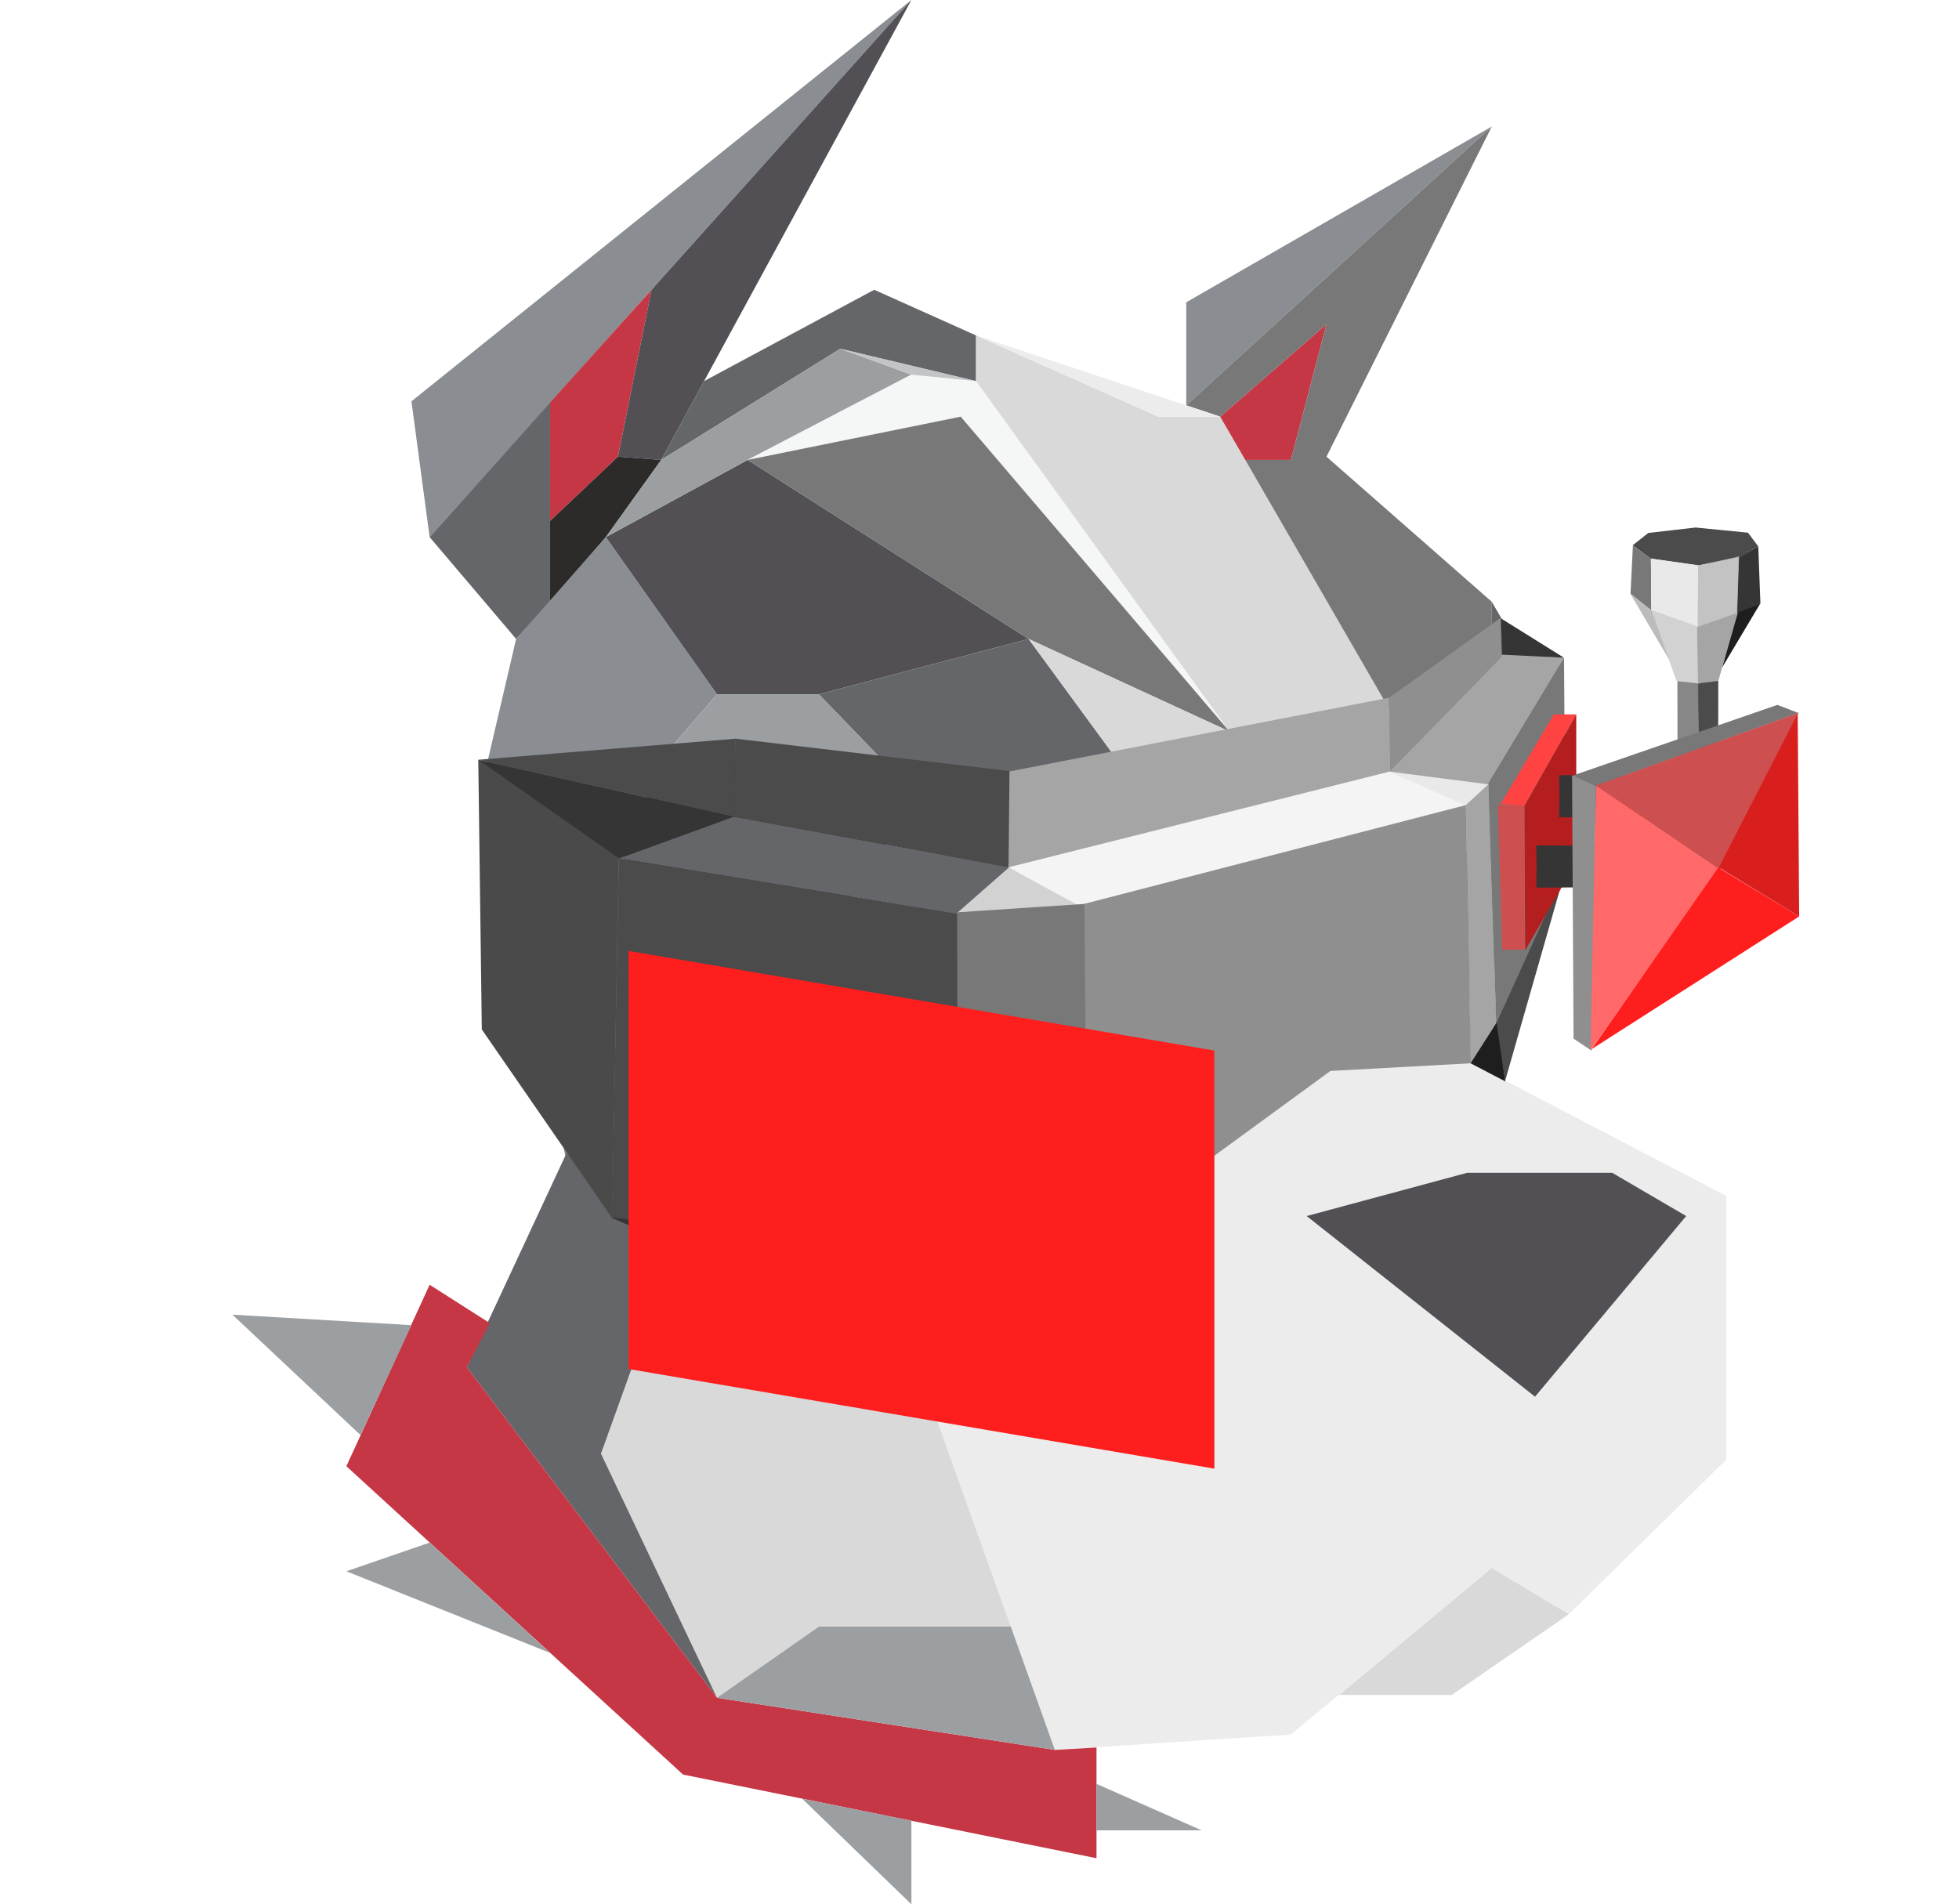 <?xml version="1.0" encoding="UTF-8" standalone="no"?>
<!-- Created with Inkscape (http://www.inkscape.org/) -->

<svg
   xmlns:dc="http://purl.org/dc/elements/1.1/"
   xmlns:cc="http://creativecommons.org/ns#"
   xmlns:rdf="http://www.w3.org/1999/02/22-rdf-syntax-ns#"
   xmlns:svg="http://www.w3.org/2000/svg"
   xmlns="http://www.w3.org/2000/svg"
   xmlns:sodipodi="http://sodipodi.sourceforge.net/DTD/sodipodi-0.dtd"
   xmlns:inkscape="http://www.inkscape.org/namespaces/inkscape"
   id="svg2"
   version="1.1"
   inkscape:version="0.91 r13725"
   xml:space="preserve"
   width="605.875"
   height="589"
   viewBox="0 0 605.875 589"
   sodipodi:docname="new-bdr-logo-antenna.svg"
   inkscape:export-filename="/home/wil/workspace/bostondroneracing/identity/logo/logo-antenna.png"
   inkscape:export-xdpi="300"
   inkscape:export-ydpi="300"><defs
     id="defs6" /><sodipodi:namedview
     pagecolor="#ffffff"
     bordercolor="#666666"
     borderopacity="1"
     objecttolerance="10"
     gridtolerance="10"
     guidetolerance="10"
     inkscape:pageopacity="0"
     inkscape:pageshadow="2"
     inkscape:window-width="1855"
     inkscape:window-height="1056"
     id="namedview4"
     showgrid="false"
     inkscape:zoom="1.1479719"
     inkscape:cx="211.34857"
     inkscape:cy="322.68582"
     inkscape:window-x="65"
     inkscape:window-y="24"
     inkscape:window-maximized="1"
     inkscape:current-layer="layer2"
     showguides="false" /><g
     id="g10"
     inkscape:groupmode="layer"
     inkscape:label="ink_ext_XXXXXX"
     transform="matrix(1.25,0,0,-1.25,0,589)"
     style="display:inline;opacity:0.879"><g
       id="g12"
       transform="scale(0.1,0.1)"
       style=""><path
         d="m 1018,3719 45,-336 1192,1329 -1237,-993"
         style="fill:#7a7e82;fill-opacity:1;fill-rule:nonzero;stroke:none"
         id="path14"
         inkscape:connector-curvature="0" /><path
         d="m 1277,3131 84,92 0,493 -298,-333 214,-252"
         style="fill:#505256;fill-opacity:1;fill-rule:nonzero;stroke:none"
         id="path16"
         inkscape:connector-curvature="0" /><path
         d="m 1612,3995 -83,-413 -168,-159 0,293 251,279"
         style="fill:#be1c2d;fill-opacity:1;fill-rule:nonzero;stroke:none"
         id="path18"
         inkscape:connector-curvature="0" /><path
         d="m 2255,4712 -619,-1138 -107,8 83,413 643,717"
         style="fill:#3b393d;fill-opacity:1;fill-rule:nonzero;stroke:none"
         id="path20"
         inkscape:connector-curvature="0" /><path
         d="m 1361,3223 138,160 137,191 -107,8 -168,-159 0,-200"
         style="fill:#100f0d;fill-opacity:1;fill-rule:nonzero;stroke:none"
         id="path22"
         inkscape:connector-curvature="0" /><path
         d="M 1277,3131 1203,2813.667 1407,1810 l 122,-153 107,145 -107,909 245,283 -275,389 -222,-252"
         style="fill:#7a7e82;fill-opacity:1;fill-rule:nonzero;stroke:none"
         id="path24"
         inkscape:connector-curvature="0"
         sodipodi:nodetypes="ccccccccc" /><path
         d="m 1742,3769 421,226 252,-113 0,-113 -336,80 -443,-275 106,195"
         style="fill:#505256;fill-opacity:1;fill-rule:nonzero;stroke:none"
         id="path26"
         inkscape:connector-curvature="0" /><path
         d="m 1774,2994 252,0 519,137 -695,443 -351,-191 275,-389"
         style="fill:#3b393d;fill-opacity:1;fill-rule:nonzero;stroke:none"
         id="path28"
         inkscape:connector-curvature="0" /><path
         d="m 2255,3785 -181,-94 -224,-117 -351,-191 137,191 443,275 176,-64"
         style="fill:#8f9295;fill-opacity:1;fill-rule:nonzero;stroke:none"
         id="path30"
         inkscape:connector-curvature="0" /><path
         d="m 2377,3681 665,-779 -627,867 -160,16 -405,-211 527,107"
         style="fill:#f4f5f5;fill-opacity:1;fill-rule:nonzero;stroke:none"
         id="path32"
         inkscape:connector-curvature="0" /><path
         d="m 2545,3131 497,-229 -665,779 -527,-107 695,-443"
         style="fill:#666666;fill-opacity:1;fill-rule:nonzero;stroke:none"
         id="path34"
         inkscape:connector-curvature="0" /><path
         d="m 2026,2994 458,-474 710,-275 -649,886 -519,-137"
         style="fill:#505256;fill-opacity:1;fill-rule:nonzero;stroke:none"
         id="path36"
         inkscape:connector-curvature="0" /><path
         d="m 1529,2711 321,130 235,-119 399,-202 -458,474 -252,0 -245,-283"
         style="fill:#8f9295;fill-opacity:1;fill-rule:nonzero;stroke:none"
         id="path38"
         inkscape:connector-curvature="0" /><path
         d="m 2897,2054 297,191 -710,275 -399,202 812,-668"
         style="fill:#d3d4d3;fill-opacity:1;fill-rule:nonzero;stroke:none"
         id="path40"
         inkscape:connector-curvature="0" /><path
         d="m 2415,3882 451,-201 153,0 534,-924 138,237 -69,-436 -229,-313 31,-137 -153,-54 -77,191 -649,886 497,-229 -627,867 0,113"
         style="fill:#d3d4d3;fill-opacity:1;fill-rule:nonzero;stroke:none"
         id="path42"
         inkscape:connector-curvature="0" /><path
         d="m 2935,3709 0,255 756,435 -756,-690"
         style="fill:#7a7e82;fill-opacity:1;fill-rule:nonzero;stroke:none"
         id="path44"
         inkscape:connector-curvature="0" /><path
         d="m 3019,3681 263,229 -88,-336 -113,0 -62,107"
         style="fill:#be1c2d;fill-opacity:1;fill-rule:nonzero;stroke:none"
         id="path46"
         inkscape:connector-curvature="0" /><path
         d="m 3691,4399 -409,-817 409,-359 0,-229 -138,-237 -472,817 113,0 88,336 -263,-229 -84,28 756,690"
         style="fill:#666666;fill-opacity:1;fill-rule:nonzero;stroke:none"
         id="path48"
         inkscape:connector-curvature="0" /><path
         d="m 3691,3223 177.77,-305.971 -5.895,-382 L 3546,2131 l -122,-23 -31,137 229,313 69,436 0,229"
         style="fill:#505256;fill-opacity:1;fill-rule:nonzero;stroke:none"
         id="path50"
         inkscape:connector-curvature="0"
         sodipodi:nodetypes="ccccccccc" /><path
         d="m 3271,2054 -661,-301 -355,-378 355,-993 584,38 497,412 191,-114 389,382 0,653 -725,378 -122,-23 -153,-54"
         style="fill:#e9eae9;fill-opacity:1;fill-rule:nonzero;stroke:none"
         id="path52"
         inkscape:connector-curvature="0" /><path
         d="m 2255,1375 -573,282 -195,-542 287,-604 252,176 475,0 -246,688"
         style="fill:#d3d4d3;fill-opacity:1;fill-rule:nonzero;stroke:none"
         id="path56"
         inkscape:connector-curvature="0" /><path
         d="M 1552.045,1716.259 1402.062,1859.383 1155,1329 l 619,-818 -287,604 195,542 -139.831,39.506"
         style="fill:#505256;fill-opacity:1;fill-rule:nonzero;stroke:none"
         id="path58"
         inkscape:connector-curvature="0"
         sodipodi:nodetypes="ccccccc" /><path
         d="m 1636,1802 619,-427 -573,282 -98.679,199.177 L 1636,1802"
         style="fill:#100f0d;fill-opacity:1;fill-rule:nonzero;stroke:none"
         id="path60"
         inkscape:connector-curvature="0"
         sodipodi:nodetypes="ccccc" /><path
         d="m 2196,2631 -319,-500 208,-329 812,252 -701,577"
         style="fill:#f4f5f5;fill-opacity:1;fill-rule:nonzero;stroke:none"
         id="path62"
         inkscape:connector-curvature="0" /><path
         d="m 3233,1703 397,107 359,0 183,-107 -374,-447 -565,447"
         style="fill:#3b393d;fill-opacity:1;fill-rule:nonzero;stroke:none"
         id="path64"
         inkscape:connector-curvature="0" /><path
         d="m 3313,518 279,0 290,200 -191,114 -378,-314"
         style="fill:#d3d4d3;fill-opacity:1;fill-rule:nonzero;stroke:none"
         id="path66"
         inkscape:connector-curvature="0" /><path
         d="m 1212,1438 -149,95 -206,-449 833,-763 1023,-207 0,274 -103,-6 -836,129 -619,818 57,109"
         style="fill:#be1c2d;fill-opacity:1;fill-rule:nonzero;stroke:none"
         id="path68"
         inkscape:connector-curvature="0" /><path
         d="m 2026,687 475,0 109,-305 -836,129 252,176"
         style="fill:#8f9295;fill-opacity:1;fill-rule:nonzero;stroke:none"
         id="path70"
         inkscape:connector-curvature="0" /><path
         d="m 1636,1802 241,329 319,500 -346,210 -321,-130 107,-909"
         style="fill:#100f0d;fill-opacity:1;fill-rule:nonzero;stroke:none"
         id="path72"
         inkscape:connector-curvature="0" /><path
         d="m 2255,1375 -170,427 -208,329 -241,-329 619,-427"
         style="fill:#505256;fill-opacity:1;fill-rule:nonzero;stroke:none"
         id="path74"
         inkscape:connector-curvature="0" /><path
         d="m 2897,2054 -287,-301 -355,-378 -170,427 812,252"
         style="fill:#3b393d;fill-opacity:1;fill-rule:nonzero;stroke:none"
         id="path76"
         inkscape:connector-curvature="0" /><path
         d="m 3194,2245 77,-191 -661,-301 287,301 297,191"
         style="fill:#100f0d;fill-opacity:1;fill-rule:nonzero;stroke:none"
         id="path78"
         inkscape:connector-curvature="0" /><path
         d="m 2713,298 260,-115 -260,0 0,115"
         style="fill:#8f9295;fill-opacity:1;fill-rule:nonzero;stroke:none"
         id="path80"
         inkscape:connector-curvature="0" /><path
         d="m 1985,261 270,-261 0,207 -270,54"
         style="fill:#8f9295;fill-opacity:1;fill-rule:nonzero;stroke:none"
         id="path82"
         inkscape:connector-curvature="0" /><path
         d="m 892,1161 -317,298 443,-26 -126,-272"
         style="fill:#8f9295;fill-opacity:1;fill-rule:nonzero;stroke:none"
         id="path84"
         inkscape:connector-curvature="0" /><path
         d="M 1063,895 857,824 1361,622 1063,895"
         style="fill:#8f9295;fill-opacity:1;fill-rule:nonzero;stroke:none"
         id="path86"
         inkscape:connector-curvature="0" /><path
         d="m 2415,3769 -160,16 -176,64 336,-80"
         style="fill:#bbbcbd;fill-opacity:1;fill-rule:nonzero;stroke:none"
         id="path88"
         inkscape:connector-curvature="0" /><path
         d="m 2935,3709 -520,173 451,-201 153,0 -84,28"
         style="fill:#e9eae9;fill-opacity:1;fill-rule:nonzero;stroke:none"
         id="path90"
         inkscape:connector-curvature="0" /></g><g
       inkscape:groupmode="layer"
       id="layer2"
       inkscape:label="goggles"
       style="display:inline"><path
         style="fill:#323232;fill-opacity:1;fill-rule:evenodd;stroke:none;stroke-width:0.8px;stroke-linecap:butt;stroke-linejoin:miter;stroke-opacity:1"
         d="m 118.338,283.199 16.673,-9.198 18.11,-14.764 -1.65,-89.486 -32.262,46.722 z"
         id="path4220"
         inkscape:connector-curvature="0"
         sodipodi:nodetypes="cccccc" /><path
         style="fill:#f2f2f2;fill-rule:evenodd;stroke:none;stroke-width:0.8px;stroke-linecap:butt;stroke-linejoin:miter;stroke-opacity:1"
         d="m 248.37,257.184 24.193,-13.622 91.045,28.071 -19.91,8.691 z"
         id="path4226"
         inkscape:connector-curvature="0"
         sodipodi:nodetypes="ccccc" /><path
         style="fill:#333333;fill-opacity:1;fill-rule:evenodd;stroke:none;stroke-width:0.8px;stroke-linecap:butt;stroke-linejoin:miter;stroke-opacity:1"
         d="m 118.333,283.198 63.694,5.223 -0.554,-19.313 z"
         id="path4230"
         inkscape:connector-curvature="0"
         sodipodi:nodetypes="cccc" /><path
         style="fill:#cccccc;fill-rule:evenodd;stroke:none;stroke-width:0.8px;stroke-linecap:butt;stroke-linejoin:miter;stroke-opacity:1"
         d="m 249.413,256.618 -12.749,-11.126 30.262,1.621 z"
         id="path4232"
         inkscape:connector-curvature="0"
         sodipodi:nodetypes="cccc" /><path
         style="fill:#666666;fill-rule:evenodd;stroke:none;stroke-width:0.8px;stroke-linecap:butt;stroke-linejoin:miter;stroke-opacity:1"
         d="m 236.737,245.453 -4.412,-86.842 36.747,3.722 0.051,85.254 z"
         id="path4234"
         inkscape:connector-curvature="0"
         sodipodi:nodetypes="ccccc" /><path
         style="fill:#505256;fill-opacity:1;fill-rule:evenodd;stroke:none;stroke-width:0.8px;stroke-linecap:butt;stroke-linejoin:miter;stroke-opacity:1"
         d="m 236.581,245.102 -83.432,13.701 28.409,10.313 68.146,-12.507 z"
         id="path4236"
         inkscape:connector-curvature="0"
         sodipodi:nodetypes="ccccc" /><path
         style="fill:#000000;fill-rule:evenodd;stroke:none;stroke-width:0.8px;stroke-linecap:butt;stroke-linejoin:miter;stroke-opacity:1"
         d="m 236.946,159.031 -11.402,-21.668 43.566,24.993 z"
         id="path4238"
         inkscape:connector-curvature="0"
         sodipodi:nodetypes="cccc" /><path
         style="fill:#333333;fill-rule:evenodd;stroke:none;stroke-width:0.8px;stroke-linecap:butt;stroke-linejoin:miter;stroke-opacity:1"
         d="m 153.117,258.813 83.696,-13.678 0.177,-86.229 -85.552,10.808 z"
         id="path4252"
         inkscape:connector-curvature="0"
         sodipodi:nodetypes="ccccc" /><path
         style="fill:#1a1a1a;fill-rule:evenodd;stroke:none;stroke-width:0.8px;stroke-linecap:butt;stroke-linejoin:miter;stroke-opacity:1"
         d="M 225.623,137.434 151.03,170.002 236.957,159.051 Z"
         id="path4258"
         inkscape:connector-curvature="0"
         sodipodi:nodetypes="cccc" /><path
         style="fill:#000000;fill-rule:evenodd;stroke:none;stroke-width:0.8px;stroke-linecap:butt;stroke-linejoin:miter;stroke-opacity:1"
         d="m 363.786,208.132 8.673,-4.526 -2.04,14.9 z"
         id="path4260"
         inkscape:connector-curvature="0"
         sodipodi:nodetypes="cccc" /><path
         style="fill:#e6e6e6;fill-rule:evenodd;stroke:none;stroke-width:0.8px;stroke-linecap:butt;stroke-linejoin:miter;stroke-opacity:1"
         d="m 343.785,280.298 25.4,-3.097 -6.49,-5.28 z"
         id="path4262"
         inkscape:connector-curvature="0"
         sodipodi:nodetypes="cccc" /><path
         style="fill:#999999;fill-rule:evenodd;stroke:none;stroke-width:0.8px;stroke-linecap:butt;stroke-linejoin:miter;stroke-opacity:1"
         d="m 343.856,280.273 27.95,29.163 15.151,-0.99 -17.252,-31.518 z"
         id="path4264"
         inkscape:connector-curvature="0"
         sodipodi:nodetypes="ccccc" /><path
         style="fill:#999999;fill-rule:evenodd;stroke:none;stroke-width:0.8px;stroke-linecap:butt;stroke-linejoin:miter;stroke-opacity:1"
         d="m 362.687,271.994 5.644,5.206 1.891,-59.115 -6.378,-9.995 z"
         id="path4266"
         inkscape:connector-curvature="0"
         sodipodi:nodetypes="ccccc" /><path
         style="fill:#333333;fill-rule:evenodd;stroke:none;stroke-width:0.8px;stroke-linecap:butt;stroke-linejoin:miter;stroke-opacity:1"
         d="m 370.226,218.51 17.04,37.17 -14.878,-51.984 z"
         id="path4268"
         inkscape:connector-curvature="0"
         sodipodi:nodetypes="cccc" /><path
         style="fill:#666666;fill-rule:evenodd;stroke:none;stroke-width:0.8px;stroke-linecap:butt;stroke-linejoin:miter;stroke-opacity:1"
         d="m 368.29,277.459 1.903,-59.557 17.142,37.75 -0.362,52.813 z"
         id="path4270"
         inkscape:connector-curvature="0"
         sodipodi:nodetypes="ccccc" /><path
         style="fill:#333333;fill-rule:evenodd;stroke:none;stroke-width:0.8px;stroke-linecap:butt;stroke-linejoin:miter;stroke-opacity:1"
         d="m 181.432,269.147 0.525,19.28 67.802,-8.019 -0.191,-23.846 z"
         id="path4272"
         inkscape:connector-curvature="0"
         sodipodi:nodetypes="ccccc" /><path
         style="fill:#999999;fill-rule:evenodd;stroke:none;stroke-width:0.8px;stroke-linecap:butt;stroke-linejoin:miter;stroke-opacity:1"
         d="m 249.771,280.316 -0.224,-23.713 94.321,23.689 -0.186,18.256 z"
         id="path4274"
         inkscape:connector-curvature="0"
         sodipodi:nodetypes="ccccc" /><path
         style="fill:#1a1a1a;fill-opacity:1;fill-rule:evenodd;stroke:none;stroke-width:0.8px;stroke-linecap:butt;stroke-linejoin:miter;stroke-opacity:1"
         d="m 118.341,283.197 34.817,-24.409 28.193,10.333 z"
         id="path4278"
         inkscape:connector-curvature="0"
         sodipodi:nodetypes="cccc" /><path
         sodipodi:nodetypes="ccccc"
         inkscape:connector-curvature="0"
         id="path4280"
         d="m 343.677,298.531 0.188,-18.273 27.675,28.388 -0.26,9.652 z"
         style="fill:#808080;fill-rule:evenodd;stroke:none;stroke-width:0.8px;stroke-linecap:butt;stroke-linejoin:miter;stroke-opacity:1" /><path
         style="fill:#808080;fill-rule:evenodd;stroke:none;stroke-width:0.8px;stroke-linecap:butt;stroke-linejoin:miter;stroke-opacity:1"
         d="m 268.306,247.559 94.386,24.429 1.229,-63.885 -34.741,-1.897 -60.13,-43.936 z"
         id="path4282"
         inkscape:connector-curvature="0"
         sodipodi:nodetypes="cccccc" /><path
         style="display:inline;opacity:1;fill:#1a1a1a;fill-opacity:1;fill-rule:evenodd;stroke:none;stroke-width:0.8px;stroke-linecap:butt;stroke-linejoin:miter;stroke-opacity:1"
         d="m 371.367,318.186 0.297,-8.973 15.301,-0.765 z"
         id="path4278-3"
         inkscape:connector-curvature="0"
         sodipodi:nodetypes="cccc" /></g><path
       style="fill:#333333;fill-rule:evenodd;stroke:none;stroke-width:0.8px;stroke-linecap:butt;stroke-linejoin:miter;stroke-opacity:1"
       d="m 403.956,336.273 4.53,-3.335 11.706,-1.641 10.233,2.04 4.603,2.669 -2.542,3.389 -12.956,1.277 -11.705,-1.344 z"
       id="path4216"
       inkscape:connector-curvature="0"
       sodipodi:nodetypes="ccccccccc" /><path
       style="fill:#666666;fill-rule:evenodd;stroke:none;stroke-width:0.8px;stroke-linecap:butt;stroke-linejoin:miter;stroke-opacity:1"
       d="m 404.017,336.186 4.468,-3.199 0.068,-12.83 -5.128,4.132 z"
       id="path4218"
       inkscape:connector-curvature="0"
       sodipodi:nodetypes="ccccc" /><path
       style="fill:#e6e6e6;fill-rule:evenodd;stroke:none;stroke-width:0.8px;stroke-linecap:butt;stroke-linejoin:miter;stroke-opacity:1"
       d="m 408.468,333.006 0.166,-13.059 11.51,-3.753 -0.014,15.141 z"
       id="path4221"
       inkscape:connector-curvature="0"
       sodipodi:nodetypes="ccccc" /><path
       style="fill:#1a1a1a;fill-rule:evenodd;stroke:none;stroke-width:0.8px;stroke-linecap:butt;stroke-linejoin:miter;stroke-opacity:1"
       d="m 430.181,333.256 -0.459,-13.771 5.846,2.415 -0.536,14.087 z"
       id="path4223"
       inkscape:connector-curvature="0"
       sodipodi:nodetypes="ccccc" /><path
       style="fill:#333333;fill-rule:evenodd;stroke:none;stroke-width:0.8px;stroke-linecap:butt;stroke-linejoin:miter;stroke-opacity:1"
       d="m 425.16,309.552 -0.062,-30.455 -4.768,-0.152 -0.321,29.546 z"
       id="path4267"
       inkscape:connector-curvature="0"
       sodipodi:nodetypes="ccccc" /><path
       style="display:inline;opacity:0.879;fill:#666666;fill-rule:evenodd;stroke:none;stroke-width:0.8px;stroke-linecap:butt;stroke-linejoin:miter;stroke-opacity:1"
       d="m 415.009,309.552 0.062,-30.455 5.23,-0.086 -0.141,29.48 z"
       id="path4267-7"
       inkscape:connector-curvature="0"
       sodipodi:nodetypes="ccccc" /><path
       style="fill:#cccccc;fill-rule:evenodd;stroke:none;stroke-width:0.8px;stroke-linecap:butt;stroke-linejoin:miter;stroke-opacity:1"
       d="m 408.517,320.254 6.306,-17.589 5.7,-0.598 -0.509,14.169 z"
       id="path4225"
       inkscape:connector-curvature="0"
       sodipodi:nodetypes="ccccc" /><path
       style="fill:#000000;fill-rule:evenodd;stroke:none;stroke-width:0.8px;stroke-linecap:butt;stroke-linejoin:miter;stroke-opacity:1"
       d="m 435.563,321.927 -9.507,-15.953 3.728,13.626 z"
       id="path4227"
       inkscape:connector-curvature="0"
       sodipodi:nodetypes="cccc" /><path
       style="fill:#b3b3b3;fill-rule:evenodd;stroke:none;stroke-width:0.8px;stroke-linecap:butt;stroke-linejoin:miter;stroke-opacity:1"
       d="m 403.372,324.303 5.255,-4.107 4.388,-12.294 z"
       id="path4229"
       inkscape:connector-curvature="0"
       sodipodi:nodetypes="cccc" /><path
       style="fill:#c83737;fill-rule:evenodd;stroke:none;stroke-width:0.8px;stroke-linecap:butt;stroke-linejoin:miter;stroke-opacity:1"
       d="m 370.624,271.976 6.6,0 0,-35.777 -5.558,0 z"
       id="path4231"
       inkscape:connector-curvature="0" /><path
       style="fill:#ff2a2a;fill-rule:evenodd;stroke:none;stroke-width:0.8px;stroke-linecap:butt;stroke-linejoin:miter;stroke-opacity:1"
       d="m 371.259,272.203 13.199,22.231 5.558,0 -12.852,-22.578 z"
       id="path4233"
       inkscape:connector-curvature="0" /><path
       style="fill:#aa0000;fill-rule:evenodd;stroke:none;stroke-width:0.8px;stroke-linecap:butt;stroke-linejoin:miter;stroke-opacity:1"
       d="m 377.216,271.824 12.785,22.62 0,-36.616 -12.641,-21.772 z"
       id="path4235"
       inkscape:connector-curvature="0" /><path
       style="display:inline;opacity:1;fill:#1a1a1a;fill-rule:evenodd;stroke:none;stroke-width:0.8px;stroke-linecap:butt;stroke-linejoin:miter;stroke-opacity:1"
       d="m 410.645,256.864 -30.455,-0.062 -0.086,-5.23 29.48,0.141 z"
       id="path4267-7-5-0"
       inkscape:connector-curvature="0"
       sodipodi:nodetypes="ccccc" /><path
       style="display:inline;opacity:0.879;fill:#b3b3b3;fill-rule:evenodd;stroke:none;stroke-width:0.8px;stroke-linecap:butt;stroke-linejoin:miter;stroke-opacity:1"
       d="m 430.282,333.511 -0.461,-13.982 -9.776,-3.423 0.1,15.141 z"
       id="path4221-3"
       inkscape:connector-curvature="0"
       sodipodi:nodetypes="ccccc" /><path
       style="display:inline;opacity:1;fill:#999999;fill-rule:evenodd;stroke:none;stroke-width:0.8px;stroke-linecap:butt;stroke-linejoin:miter;stroke-opacity:1"
       d="m 430.002,319.635 -4.855,-16.93 -5.019,-0.598 -0.237,13.971 z"
       id="path4225-6"
       inkscape:connector-curvature="0"
       sodipodi:nodetypes="ccccc" /><path
       style="display:inline;opacity:1;fill:#1a1a1a;fill-rule:evenodd;stroke:none;stroke-width:0.8px;stroke-linecap:butt;stroke-linejoin:miter;stroke-opacity:1"
       d="m 416.31,274.248 -30.455,-0.062 -0.086,-5.23 29.48,0.141 z"
       id="path4267-7-5"
       inkscape:connector-curvature="0"
       sodipodi:nodetypes="ccccc" /><path
       style="display:inline;opacity:1;fill:#1a1a1a;fill-rule:evenodd;stroke:none;stroke-width:0.8px;stroke-linecap:butt;stroke-linejoin:miter;stroke-opacity:1"
       d="m 416.31,274.099 -30.455,0.062 -0.086,5.23 29.48,-0.141 z"
       id="path4267-7-5-3"
       inkscape:connector-curvature="0"
       sodipodi:nodetypes="ccccc" /><flowRoot
       xml:space="preserve"
       id="flowRoot4324"
       style="font-style:normal;font-variant:normal;font-weight:normal;font-stretch:normal;font-size:40px;line-height:125%;font-family:Xolonium;-inkscape-font-specification:Xolonium;letter-spacing:0px;word-spacing:0px;fill:#ff0000;fill-opacity:1;stroke:none;stroke-width:1px;stroke-linecap:butt;stroke-linejoin:miter;stroke-opacity:1"
       transform="matrix(0.829,-0.141,0,-0.8,-6.368,482.87)"><flowRegion
         id="flowRegion4326"><rect
           id="rect4328"
           width="174.835"
           height="129.312"
           x="195.287"
           y="274.297"
           style="font-style:normal;font-variant:normal;font-weight:normal;font-stretch:normal;font-size:40px;font-family:Xolonium;-inkscape-font-specification:Xolonium;fill:#ff0000" /></flowRegion><flowPara
         id="flowPara4330">BDR</flowPara></flowRoot><path
       style="fill:#666666;fill-rule:evenodd;stroke:none;stroke-width:0.8px;stroke-linecap:butt;stroke-linejoin:miter;stroke-opacity:1"
       d="m 388.982,279.244 5.08,-2.771 50.906,18.306 -5.206,2.002 z"
       id="path4379"
       inkscape:connector-curvature="0"
       sodipodi:nodetypes="ccccc" /><path
       style="display:inline;opacity:1;fill:#1a1a1a;fill-rule:evenodd;stroke:none;stroke-width:0.8px;stroke-linecap:butt;stroke-linejoin:miter;stroke-opacity:1"
       d="m 410.645,256.715 -30.455,0.062 -0.086,5.23 29.48,-0.141 z"
       id="path4267-7-5-3-1"
       inkscape:connector-curvature="0"
       sodipodi:nodetypes="ccccc" /><path
       style="fill:#808080;fill-rule:evenodd;stroke:none;stroke-width:0.8px;stroke-linecap:butt;stroke-linejoin:miter;stroke-opacity:1"
       d="m 388.966,279.378 5.927,-2.715 -1.078,-65.455 -4.486,2.991 z"
       id="path4381"
       inkscape:connector-curvature="0"
       sodipodi:nodetypes="ccccc" /><path
       style="fill:#c83737;fill-rule:evenodd;stroke:none;stroke-width:0.8px;stroke-linecap:butt;stroke-linejoin:miter;stroke-opacity:1"
       d="m 394.763,276.799 30.755,-20.874 19.516,38.908 z"
       id="path4407"
       inkscape:connector-curvature="0"
       sodipodi:nodetypes="cccc" /><path
       style="opacity:1;fill:#ff5555;fill-rule:evenodd;stroke:none;stroke-width:0.8px;stroke-linecap:butt;stroke-linejoin:miter;stroke-opacity:1"
       d="m 394.886,276.799 -1.359,-65.463 31.62,44.96 z"
       id="path4409"
       inkscape:connector-curvature="0"
       sodipodi:nodetypes="cccc" /><path
       style="fill:#ff0000;fill-rule:evenodd;stroke:none;stroke-width:0.8px;stroke-linecap:butt;stroke-linejoin:miter;stroke-opacity:1"
       d="m 393.775,211.583 31.373,44.96 20.01,-12.105 z"
       id="path4411"
       inkscape:connector-curvature="0"
       sodipodi:nodetypes="cccc" /><path
       style="fill:#d40000;fill-rule:evenodd;stroke:none;stroke-width:0.8px;stroke-linecap:butt;stroke-linejoin:miter;stroke-opacity:1"
       d="m 444.787,294.586 -19.516,-38.043 19.886,-12.105 z"
       id="path4413"
       inkscape:connector-curvature="0"
       sodipodi:nodetypes="cccc" /></g></svg>